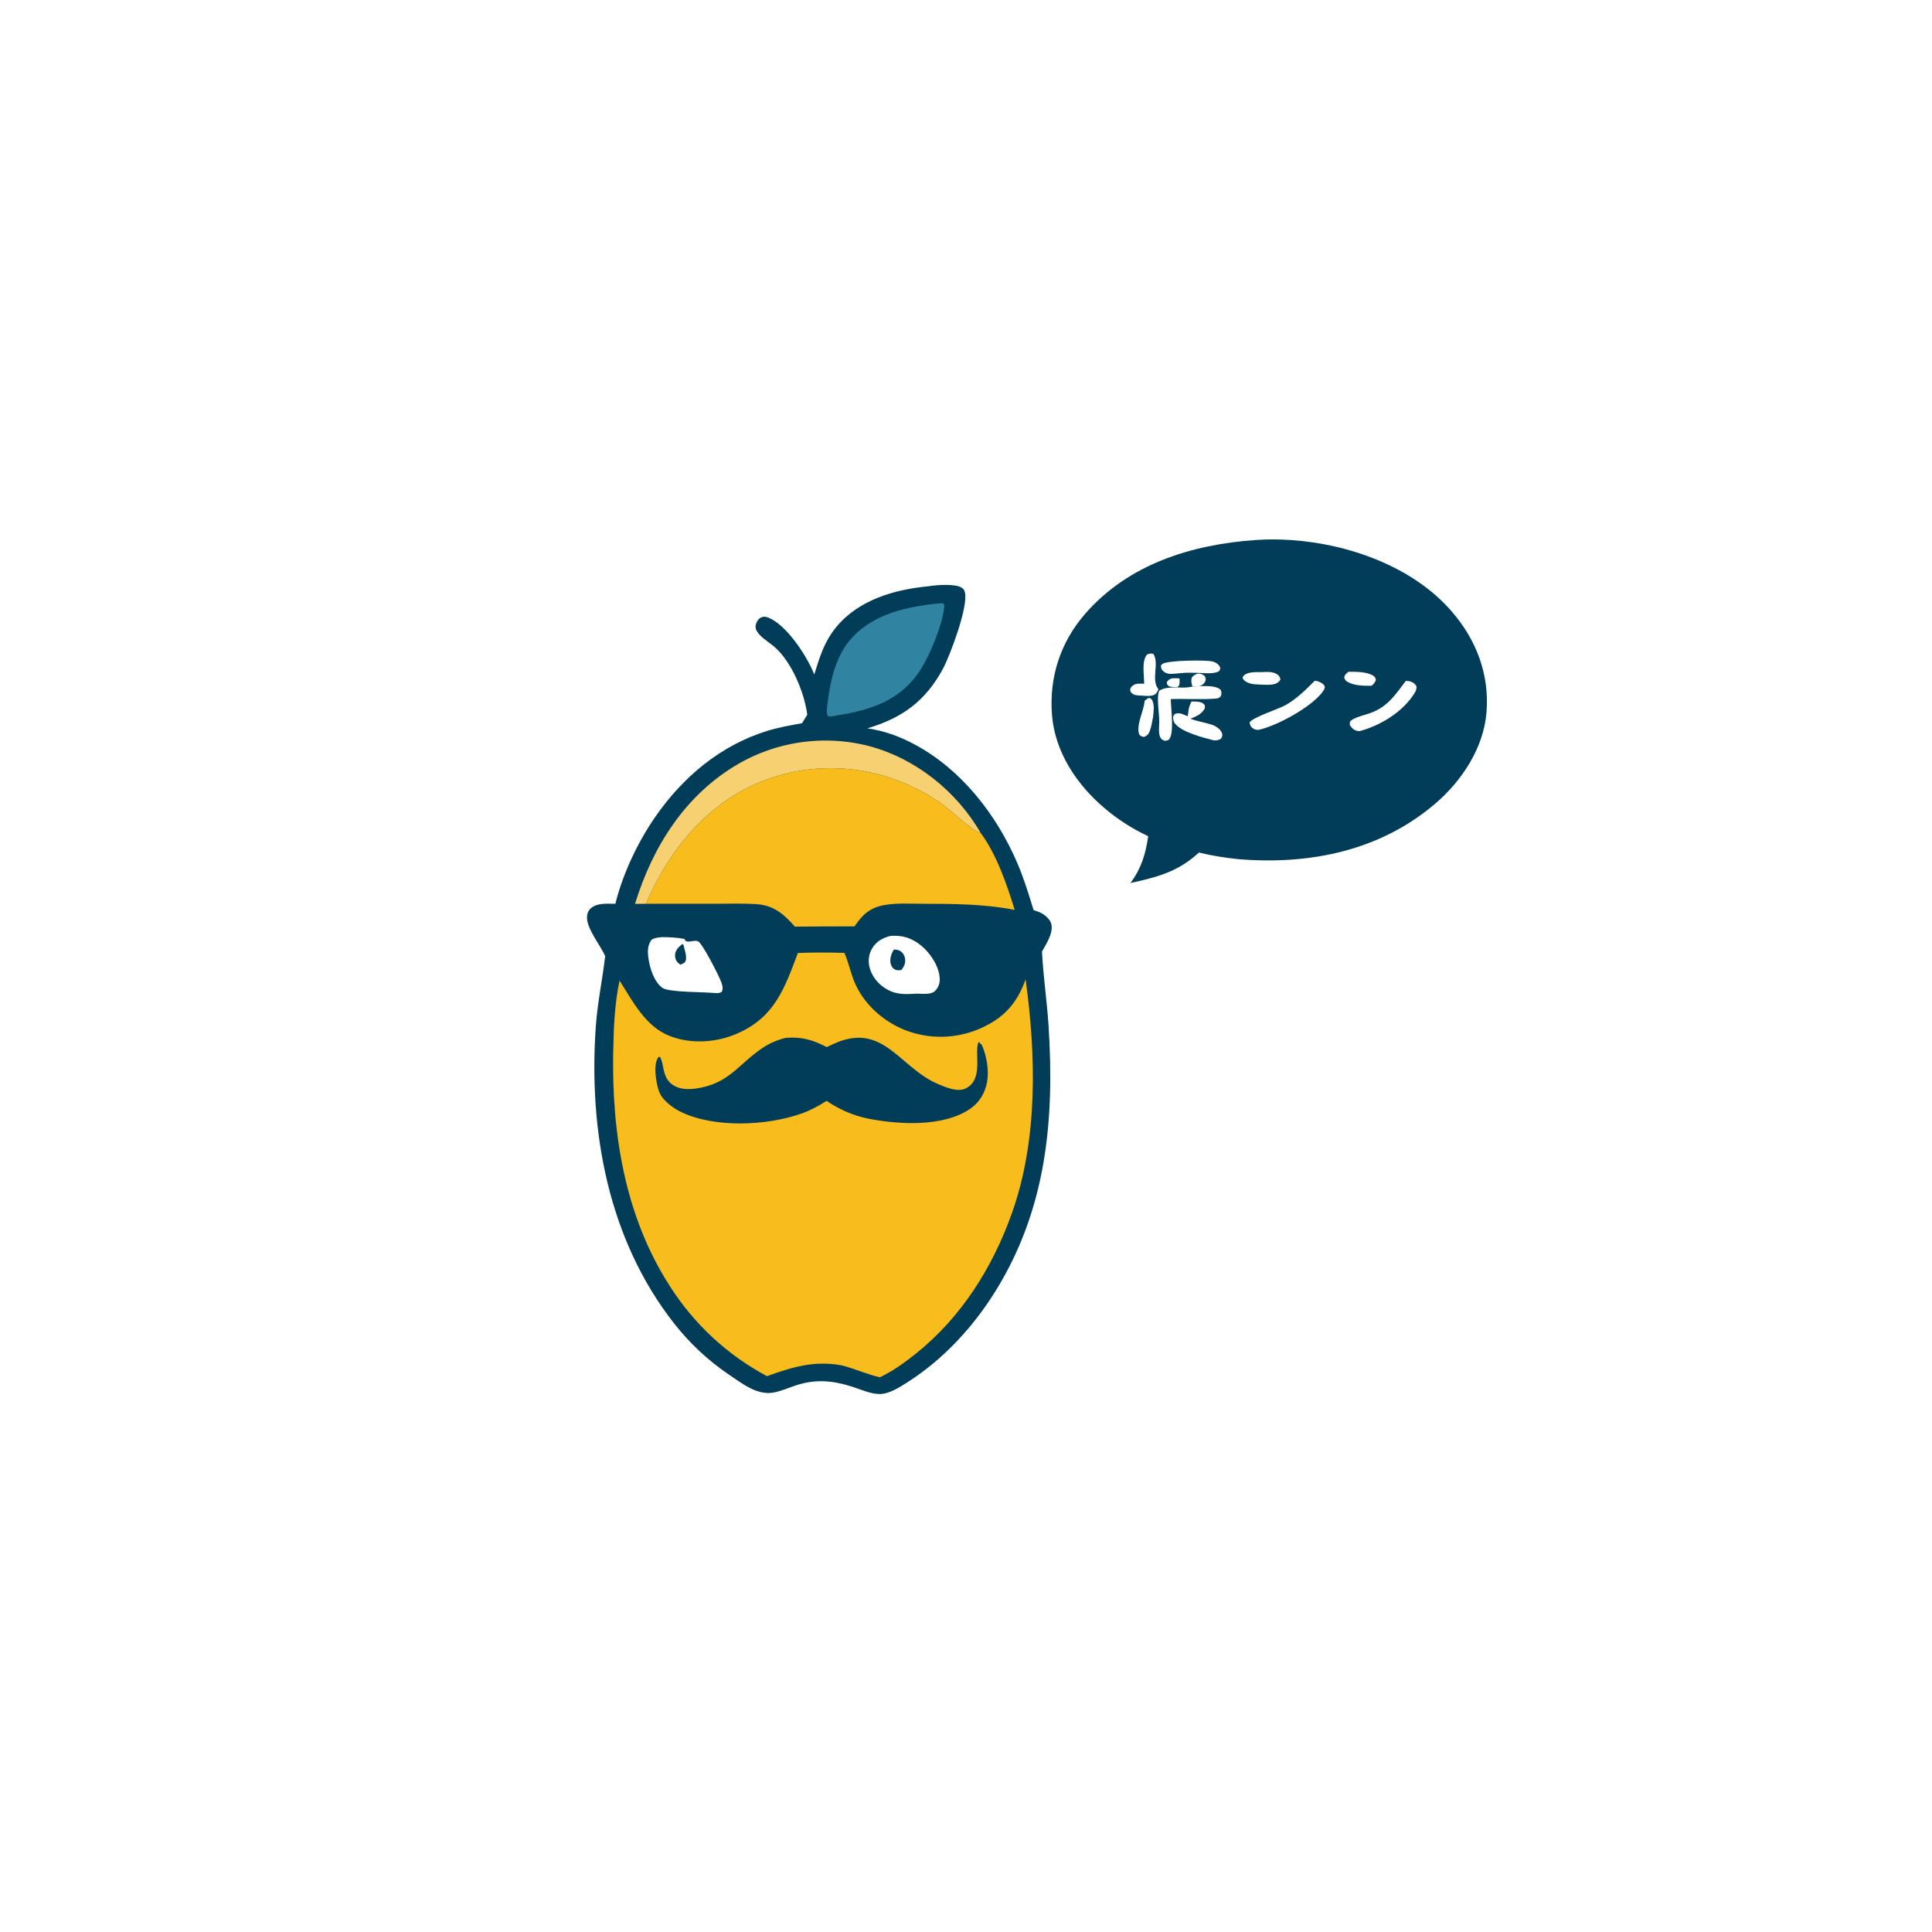 <?xml version="1.0" encoding="utf-8" ?>
<svg xmlns="http://www.w3.org/2000/svg" xmlns:xlink="http://www.w3.org/1999/xlink" width="1024" height="1024">
	<path fill="white" d="M0 0L1024 0L1024 1024L0 1024L0 0Z"/>
	<path fill="#013C58" d="M665.72 286.207C671.866 285.759 678.194 285.833 684.339 286.247C715.01 288.31 748.968 300.394 769.472 324.111C782.541 339.228 789.438 357.32 787.884 377.426C786.424 396.304 774.836 413.882 760.727 425.934C731.34 451.036 694.108 458.47 656.404 455.373C649.284 454.645 642.406 453.545 635.454 451.867C624.433 462.03 613.481 464.888 599.197 468.005C605.008 460.053 607.114 452.9 608.592 443.21Q605.446 441.748 602.407 440.075Q599.368 438.403 596.449 436.528Q593.53 434.653 590.745 432.585Q587.96 430.517 585.322 428.264C570.585 415.76 559.077 398.471 557.563 378.763C556.042 358.966 562.045 340.403 575.118 325.373C598.144 298.901 631.789 288.527 665.72 286.207Z"/>
	<path fill="white" d="M624.005 364.2C622.412 364.212 621.092 364.204 619.563 363.731C618.598 362.801 618.514 362.865 618.422 361.546C618.821 361.049 619.083 360.678 619.588 360.257C620.932 359.134 623.461 359.519 625.142 359.59C625.185 360.765 625.501 362.727 624.63 363.657C624.441 363.858 624.213 364.019 624.005 364.2Z"/>
	<path fill="white" d="M635.103 356.964C636.774 357.222 637.183 357.225 638.543 358.323C639.004 359.438 639.266 359.861 638.82 361.08C638.448 362.101 637.068 363.321 636.064 363.585C635.226 363.806 634.126 363.703 633.258 363.713L632.472 363.728C632.315 363.73 632.158 363.728 632.001 363.729C631.446 362.228 631.24 360.754 631.631 359.188C632.86 357.686 633.333 357.609 635.103 356.964Z"/>
	<path fill="white" d="M714.727 356.035C718.589 356.04 724.248 355.996 727.629 358.007C728.758 358.679 728.977 359.212 729.248 360.442C728.654 361.885 728.145 362.448 727.013 363.452C723.093 363.552 717.814 363.463 714.311 361.46C713.133 360.786 712.848 360.273 712.431 359.022C712.885 357.466 713.505 356.975 714.727 356.035Z"/>
	<path fill="white" d="M606.693 371.451C607.497 370.776 608.123 370.164 609.146 369.876C610.175 370.349 610.641 370.778 611.016 371.895C611.855 374.39 611.415 377.405 611.174 379.981C610.653 382.513 610.263 385.362 609.29 387.755C608.653 389.322 607.874 389.943 606.365 390.604C604.958 390.344 604.824 390.306 603.801 389.313C602.096 384.275 606.03 377.26 606.636 372.005C606.657 371.82 606.674 371.635 606.693 371.451Z"/>
	<path fill="white" d="M668.885 356.234C671.245 356.081 674.019 355.949 676.203 357.005C677.608 357.685 678.214 358.424 678.653 359.888C678.469 360.34 678.349 360.728 677.998 361.106C675.792 363.482 671.672 362.914 668.755 362.865C666.359 362.774 663.622 362.799 661.397 361.814C660.062 361.223 659.086 360.595 658.558 359.224C658.685 358.965 658.765 358.676 658.939 358.447C660.929 355.831 666.013 356.272 668.885 356.234Z"/>
	<path fill="white" d="M606.415 362.408C606.485 357.987 604.921 350.42 607.969 346.898C609.409 346.329 609.721 346.312 611.261 346.509C614.613 351.547 610.064 359.926 613.755 364.982C613.84 365.099 613.931 365.213 614.019 365.328C613.311 366.695 613.037 367.774 611.48 368.391C609.15 369.314 605.691 368.599 603.193 368.595C602.402 368.523 601.277 368.35 600.58 367.915C599.511 367.249 599.34 366.856 598.973 365.741C599.083 364.947 599.22 364.56 599.788 363.939C601.617 361.936 603.949 362.37 606.415 362.408Z"/>
	<path fill="white" d="M625.047 356.853C624.358 356.937 623.668 356.987 622.975 357.033C620.515 357.194 618.308 357.501 616.385 355.562C615.543 354.714 615.299 353.988 615.302 352.839C615.584 352.43 615.728 352.159 616.172 351.852C618.857 349.99 639.277 349.648 642.774 350.632C644.372 351.081 645.772 351.919 646.549 353.438C647.01 354.34 646.645 354.645 646.35 355.541C643.894 357.488 638.088 356.694 634.992 356.632C631.683 356.583 628.333 356.395 625.047 356.853Z"/>
	<path fill="white" d="M631.478 371.831C633.395 371.841 636.228 371.658 637.8 372.939C638.81 373.761 638.635 374.305 638.573 375.464C636.671 378.75 634.306 379.498 630.979 380.947C634.925 382.45 639.127 382.95 642.969 384.365C644.688 384.998 647.141 386.786 647.693 388.62C648.097 389.958 647.768 390.48 647.126 391.569C645.715 392.327 645.046 392.457 643.444 392.437C637.75 390.956 627.285 388.333 623.252 384.045C622.026 382.742 621.778 381.578 621.779 379.844C622.147 379.159 622.219 378.617 622.991 378.314C625.297 377.408 627.514 378.906 629.628 379.661L629.549 378.162L629.726 378.773C629.821 375.994 630.293 374.322 631.478 371.831Z"/>
	<path fill="white" d="M745.127 360.868C746.113 360.881 746.994 360.999 747.926 361.345C749.361 361.878 750.122 362.568 750.8 363.912C750.756 365.202 750.534 366.087 749.867 367.177C743.686 377.269 731.795 384.517 720.616 387.52C720.308 387.517 719.998 387.516 719.693 387.47C717.716 387.175 716.507 385.915 715.445 384.334C715.351 382.703 715.447 382.169 716.954 381.314C719.832 379.682 723.552 378.942 726.672 377.787C735.559 374.497 739.644 368.104 745.127 360.868Z"/>
	<path fill="white" d="M696.812 360.849C697.504 360.874 698.094 360.924 698.74 361.197C700.391 361.894 701.586 362.363 702.228 364.084C702.126 364.716 701.962 365.238 701.623 365.787C696.518 374.049 676.627 384.934 666.933 386.849C665.686 386.803 664.865 386.666 663.855 385.867C662.796 385.029 662.538 384.21 662.307 382.946C663.792 380.223 677.428 375.895 681.199 373.814C687.219 370.493 691.99 365.654 696.812 360.849Z"/>
	<path fill="white" d="M632.103 363.85C636.284 363.841 643.703 362.754 646.954 365.566C647.494 366.964 647.449 367.253 647.214 368.747C646.382 369.811 645.907 370.121 644.521 370.244C636.674 370.943 628.457 370.217 620.543 370.536C620.559 374.893 622.567 389.153 619.506 391.991C618.876 392.575 618.219 392.508 617.409 392.641C616.118 392.144 615.557 391.981 614.904 390.634C613.948 388.658 614.396 385.005 614.409 382.817C614.582 378.544 612.815 369.567 614.403 366.126C617.206 364.233 620.625 364.474 623.895 364.33C626.599 364.524 629.475 364.559 632.103 363.85Z"/>
	<path fill="#013C58" d="M492.367 310.706C496.434 309.973 505.899 309.4 509.35 311.273C510.586 311.943 511.071 312.55 511.422 313.916C513.343 321.393 503.481 347.615 499.791 354.449C490.512 371.636 478.138 380.587 459.696 386.036C468.583 387.315 476.575 390.219 484.492 394.423C509.52 407.711 528.284 431.887 539.272 457.62C542.71 465.671 545.251 474.007 547.816 482.365C549.19 482.818 550.683 483.286 551.957 483.975C554.103 485.137 556.651 487.341 557.239 489.812C558.358 494.517 554.494 500.4 552.268 504.327C552.926 517.452 554.906 530.557 555.756 543.688C558.983 593.532 554.615 640.696 527.794 684.054C515.935 703.225 499.985 720.517 480.955 732.632C476.754 735.307 471.275 738.879 466.13 738.857C461.284 738.837 456.092 736.356 451.471 734.908C441.202 731.69 432.318 730.854 421.928 734.249C418.174 735.476 414.394 737.167 410.527 737.983C401.361 739.919 393.281 733.2 386.105 728.42Q382.023 725.638 378.167 722.551Q374.311 719.464 370.703 716.091Q367.095 712.717 363.757 709.076Q360.418 705.436 357.369 701.55C322.367 657.001 311.871 599.427 315.795 543.994C316.692 531.333 319.308 519.239 320.763 506.707C318.099 500.903 311.356 492.659 311.115 486.619C311.039 484.71 311.584 482.909 312.991 481.573C316.325 478.407 321.951 479.029 326.156 479.038C330.111 463.065 337.955 446.467 347.306 432.954C361.896 411.871 381.865 395.062 406.57 387.406C412.615 385.533 418.902 384.448 425.116 383.301L427.877 378.812C426.362 367.15 419.664 350.893 410.575 342.945C407.692 340.424 403.06 337.812 401.145 334.532C400.416 333.282 400.287 332.195 400.682 330.809C401.113 329.299 402.059 327.834 403.552 327.195C404.791 326.665 406.048 326.873 407.254 327.357C417.06 331.291 427.887 348.002 431.578 357.504C434.461 348.113 436.923 339.963 443.319 332.245C455.308 317.778 474.348 312.392 492.367 310.706Z"/>
	<path fill="white" d="M350.779 496.707C354.745 496.676 358.884 496.906 362.782 497.648C362.859 497.816 362.929 497.986 363.012 498.15C364.075 500.253 367.682 497.952 369.969 498.912C372.253 499.871 380.987 517.028 382.206 520.353C382.877 522.185 383.412 523.854 382.542 525.698C381.108 526.527 380.506 526.369 378.88 526.337C373.417 525.725 354.371 526.024 351.05 523.567C346.702 520.352 344.459 513.312 343.72 508.11C343.209 504.511 343.081 501.124 345.325 498.104C346.965 496.98 348.857 496.939 350.779 496.707Z"/>
	<path fill="#013C58" d="M361.678 500.314L362.238 500.811C362.791 503.206 364.094 506.588 363.47 509.033C363.1 510.481 361.788 510.727 360.577 511.325C360.185 511.01 359.784 510.705 359.418 510.36C358.288 509.292 357.734 507.789 357.791 506.241C357.89 503.571 359.757 501.867 361.678 500.314Z"/>
	<path fill="white" d="M471.862 496.057C478.257 495.572 483.119 497.066 488.157 501.13C493.032 505.062 497.684 512.037 498.066 518.45C498.215 520.962 497.493 523.237 495.744 525.076C493.542 527.39 488.809 526.668 485.875 526.649C480.731 526.949 475.996 527.309 471.194 524.953C466.545 522.673 462.65 518.543 461.102 513.552C459.976 509.92 460.272 506.057 462.201 502.752C464.423 498.943 467.747 497.179 471.862 496.057Z"/>
	<path fill="#013C58" d="M473.766 503.283C475.06 503.316 476.058 503.394 477.193 504.083C478.504 504.878 479.475 506.532 479.69 508.006C480.052 510.481 479.241 512.23 477.737 514.126C476.53 514.296 475.446 514.422 474.307 513.853C473.185 513.291 472.432 512.154 472.132 510.96C471.436 508.187 472.339 505.628 473.766 503.283Z"/>
	<path fill="#3084A1" d="M498.78 319.723L499.985 319.762L500.503 320.72C500.144 330.241 492.09 349.392 486.385 357.221C474.775 373.151 458.612 376.889 440.138 379.79L439.089 379.696C438.587 379.005 438.437 378.934 438.319 378.035C438.039 375.903 438.555 373.395 438.815 371.263C440.139 360.385 443.061 348.242 450.204 339.619C462.145 325.202 481.08 321.345 498.78 319.723Z"/>
	<path fill="#F7D071" d="M336.564 479.072C345.943 448.609 363.189 421.217 391.35 404.86Q392.321 404.3 393.305 403.764Q394.289 403.228 395.286 402.717Q396.283 402.205 397.292 401.717Q398.301 401.229 399.321 400.766Q400.342 400.303 401.373 399.865Q402.404 399.427 403.446 399.014Q404.488 398.601 405.539 398.213Q406.591 397.825 407.651 397.463Q408.712 397.101 409.781 396.765Q410.85 396.429 411.926 396.118Q413.003 395.808 414.087 395.524Q415.171 395.24 416.262 394.982Q417.352 394.724 418.449 394.493Q419.545 394.262 420.647 394.057Q421.749 393.852 422.855 393.674Q423.961 393.496 425.072 393.345Q426.182 393.194 427.296 393.07Q428.41 392.946 429.526 392.849Q430.642 392.752 431.761 392.682Q432.879 392.612 433.999 392.569Q435.119 392.526 436.239 392.511Q437.36 392.495 438.48 392.506Q439.601 392.518 440.721 392.556Q441.841 392.595 442.959 392.66Q444.078 392.726 445.195 392.819Q446.312 392.912 447.426 393.031Q448.54 393.151 449.651 393.298Q450.762 393.445 451.869 393.618Q452.976 393.792 454.079 393.992Q455.181 394.193 456.279 394.42Q457.376 394.647 458.467 394.9Q459.559 395.154 460.644 395.434C485.46 402.066 507.046 419.409 519.842 441.562C519.56 441.466 519.274 441.38 518.995 441.274C514.18 439.436 503.528 428.977 498.174 425.325C470.305 406.317 435.542 401.634 403.944 414.075C375.235 425.378 355.101 449.989 342.954 477.645C342.599 478.452 342.72 478.157 342.432 479.025L336.564 479.072Z"/>
	<path fill="#F8BC1C" d="M342.432 479.025C342.72 478.157 342.599 478.452 342.954 477.645C355.101 449.989 375.235 425.378 403.944 414.075C435.542 401.634 470.305 406.317 498.174 425.325C503.528 428.977 514.18 439.436 518.995 441.274C519.274 441.38 519.56 441.466 519.842 441.562C528.294 453.034 533.646 468.678 537.8 482.264C521.342 479.069 505.118 479.052 488.431 479.015C481.673 479 474.35 478.513 467.713 479.901C465.028 480.462 462.516 481.462 460.239 483.006C457.129 485.114 455.039 487.986 452.91 491.005Q437.108 490.98 421.306 491.134C415.268 484.361 410.167 479.789 400.616 479.199C393.6 478.766 386.463 479.004 379.431 479.004L342.432 479.025Z"/>
	<path fill="#F8BC1C" d="M422.889 505.102Q435.231 504.637 447.575 505.059C449.99 510.576 451.003 516.631 453.605 522.123C459.054 533.626 469.655 542.488 481.596 546.66Q482.818 547.081 484.059 547.441Q485.3 547.802 486.558 548.1Q487.815 548.398 489.086 548.633Q490.357 548.869 491.638 549.041Q492.918 549.214 494.206 549.322Q495.494 549.431 496.786 549.476Q498.077 549.52 499.369 549.501Q500.662 549.482 501.951 549.398Q503.241 549.315 504.525 549.168Q505.809 549.021 507.084 548.81Q508.359 548.6 509.622 548.326Q510.885 548.053 512.133 547.717Q513.381 547.381 514.611 546.984Q515.841 546.587 517.05 546.129Q518.258 545.672 519.443 545.155Q520.628 544.638 521.785 544.063C533.061 538.589 539.467 530.72 543.591 519.047C549.171 559.323 550.175 603.915 536.431 642.736C526.167 671.73 509.531 698.199 485.358 717.52C479.428 722.26 473.199 726.741 466.32 729.997C459.485 728.436 452.968 725.381 446.106 723.668C431.354 721.065 420.303 724.445 406.52 729.402Q404.56 728.356 402.634 727.248Q400.708 726.14 398.819 724.97Q396.931 723.801 395.08 722.571Q393.23 721.341 391.421 720.052Q389.611 718.762 387.844 717.416Q386.077 716.069 384.354 714.666Q382.632 713.263 380.955 711.805Q379.278 710.347 377.65 708.836Q376.021 707.325 374.442 705.762Q372.863 704.199 371.335 702.586Q369.807 700.973 368.332 699.312Q366.857 697.65 365.436 695.942Q364.015 694.234 362.65 692.481Q361.286 690.728 359.978 688.932Q358.67 687.136 357.421 685.298Q356.172 683.461 354.983 681.584C331.285 644.863 324.206 600.832 325.012 557.847C325.251 545.102 325.687 532.21 328.383 519.712C335.42 530.814 342.119 544.106 355.051 549.121C366.579 553.591 380.056 552.584 391.241 547.574C410.786 538.82 415.893 523.617 422.889 505.102Z"/>
	<path fill="#013C58" d="M416.519 550.075C424.924 549.449 430.796 551.133 438.18 554.99C439.924 554.153 441.673 553.303 443.463 552.566C468.556 542.226 477.115 566.221 497.507 574.72C501.427 576.354 507.532 578.907 511.671 576.965C521.576 572.317 516.249 558.32 518.581 552.424L519.454 552.526L519.325 553.01L520.324 553.689C522.878 559.36 524.25 567.185 523.202 573.296C522.188 579.206 519.123 584.338 514.135 587.733C499.757 597.517 476.143 596.041 460.02 592.866C451.935 591.157 444.919 588.067 438.089 583.467C433.919 586.174 429.741 588.439 425.046 590.119C406.721 596.68 378.975 597.999 361.069 589.42C356.483 587.222 350.79 583.038 349.137 578.01C347.744 573.772 346.21 564.782 348.654 560.806C349.066 560.135 348.976 560.312 349.746 560.116C351.025 562.125 351.286 565.192 351.862 567.507C352.752 571.084 354.077 573.654 357.412 575.52C360.884 577.462 365.048 577.467 368.886 576.932C386.229 574.514 391.043 564.374 403.943 555.581C407.948 552.851 411.838 551.268 416.519 550.075Z"/>
</svg>
